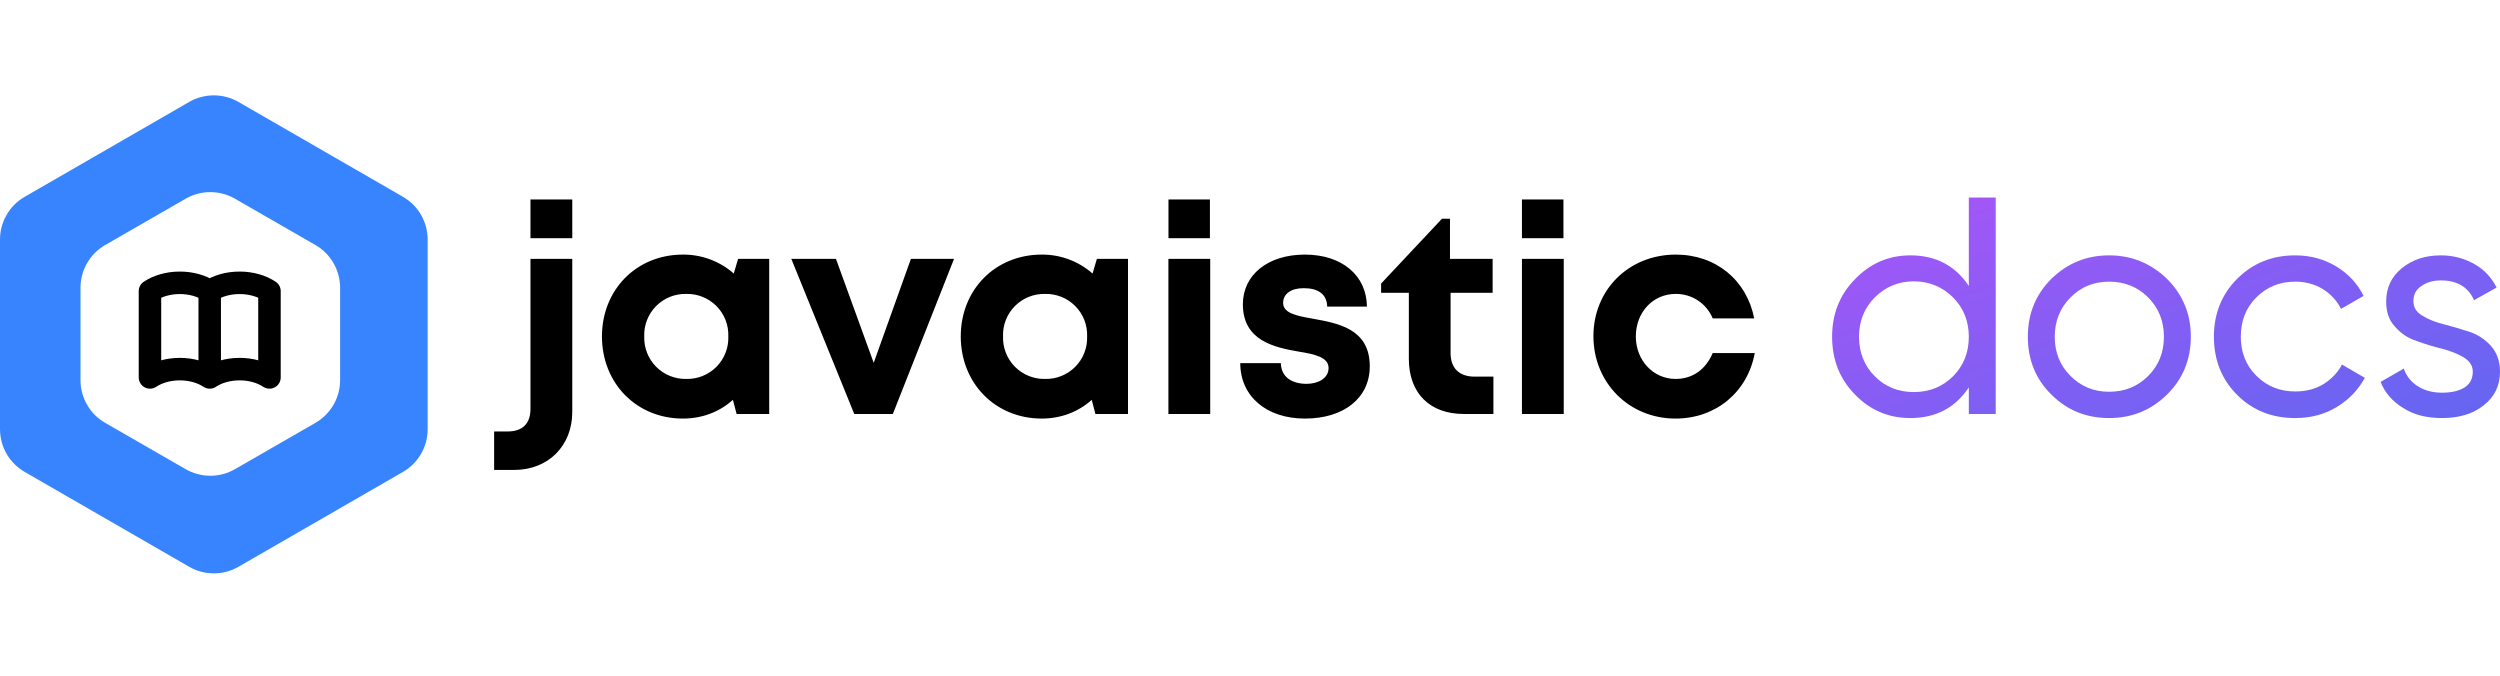 <svg width="540" height="146" viewBox="0 0 540 146" fill="none" xmlns="http://www.w3.org/2000/svg">
    <path
        d="M114.582 51.45H123.611V43.085H114.582V51.45ZM106.744 101.507H111.063C118.416 101.507 123.611 96.305 123.611 88.986V55.92H114.582V88.307C114.582 91.522 112.855 93.195 109.649 93.195H106.732V101.507H106.744ZM159.424 55.92L158.495 59.083C155.459 56.416 151.546 54.96 147.503 54.992C137.493 54.992 130.022 62.559 130.022 72.675C130.022 82.778 137.48 90.411 147.503 90.411C151.756 90.411 155.459 88.921 158.311 86.372L159.109 89.417H166.149V55.92H159.424ZM148.236 81.85C147.028 81.876 145.827 81.655 144.706 81.201C143.586 80.748 142.57 80.072 141.721 79.213C140.871 78.354 140.205 77.332 139.764 76.208C139.323 75.084 139.116 73.882 139.155 72.675C139.11 71.466 139.314 70.261 139.753 69.134C140.191 68.007 140.856 66.981 141.707 66.121C142.558 65.26 143.576 64.582 144.699 64.129C145.822 63.676 147.026 63.458 148.236 63.487C149.446 63.458 150.651 63.676 151.773 64.129C152.896 64.582 153.915 65.26 154.765 66.121C155.616 66.981 156.281 68.007 156.72 69.134C157.158 70.261 157.362 71.466 157.317 72.675C157.36 73.883 157.156 75.087 156.716 76.212C156.276 77.338 155.611 78.362 154.76 79.221C153.91 80.081 152.892 80.757 151.77 81.209C150.648 81.661 149.446 81.879 148.236 81.85ZM196.754 55.92L188.72 78.374L180.569 55.92H170.925L184.52 89.417H192.855L206.07 55.92H196.741H196.754ZM236.924 55.92L235.995 59.083C232.959 56.416 229.046 54.96 225.004 54.992C214.994 54.992 207.523 62.559 207.523 72.675C207.523 82.778 214.994 90.411 225.004 90.411C229.257 90.411 232.973 88.921 235.812 86.372L236.611 89.417H243.65V55.92H236.924ZM225.737 81.85C224.528 81.876 223.328 81.655 222.207 81.201C221.087 80.748 220.072 80.072 219.221 79.213C218.372 78.354 217.706 77.332 217.265 76.208C216.824 75.084 216.616 73.882 216.656 72.675C216.611 71.466 216.814 70.261 217.253 69.134C217.692 68.007 218.358 66.981 219.208 66.121C220.059 65.26 221.077 64.582 222.2 64.129C223.323 63.676 224.526 63.458 225.737 63.487C226.948 63.458 228.151 63.676 229.274 64.129C230.397 64.582 231.415 65.26 232.266 66.121C233.116 66.981 233.782 68.007 234.221 69.134C234.66 70.261 234.862 71.466 234.817 72.675C234.861 73.883 234.656 75.087 234.216 76.212C233.777 77.338 233.111 78.362 232.261 79.221C231.41 80.081 230.393 80.757 229.271 81.209C228.149 81.661 226.946 81.879 225.737 81.85ZM252.39 51.45H261.341V43.085H252.39V51.45ZM252.39 89.417H261.406V55.92H252.377V89.43L252.39 89.417ZM281.857 90.411C290.323 90.411 295.871 85.941 295.871 79.118C295.871 70.937 288.897 69.813 283.467 68.82C279.999 68.205 277.159 67.643 277.159 65.421C277.159 63.487 278.835 62.246 281.608 62.246C284.749 62.246 286.607 63.553 286.673 66.219H295.256C295.191 59.514 289.891 54.992 281.857 54.992C273.824 54.992 268.459 59.396 268.459 65.722C268.459 73.603 275.249 75.028 280.562 75.956C284.082 76.518 286.973 77.197 286.973 79.484C286.973 81.733 284.697 82.909 282.224 82.909C279.018 82.909 276.728 81.419 276.663 78.439H267.895C267.895 85.575 273.522 90.411 281.857 90.411ZM318.507 81.353C315.171 81.353 313.326 79.498 313.326 76.256V63.239H322.407V55.92H313.195V47.242H311.468L298.318 61.252V63.239H304.31V77.511C304.31 84.895 308.812 89.417 316.166 89.417H322.577V81.353H318.521H318.507ZM328.74 51.45H337.703V43.085H328.74V51.45ZM328.74 89.417H337.768V55.92H328.74V89.43V89.417ZM361.922 90.411C370.624 90.411 377.48 84.699 379.025 76.269H369.943C368.399 79.864 365.56 81.85 361.922 81.85C357.094 81.85 353.339 77.825 353.339 72.675C353.339 67.447 357.042 63.487 361.922 63.487C363.635 63.465 365.315 63.956 366.744 64.897C368.175 65.838 369.289 67.187 369.943 68.767H378.907C377.297 60.507 370.624 54.992 361.975 54.992C351.847 54.992 344.18 62.559 344.18 72.61C344.18 82.66 351.847 90.411 361.922 90.411Z"
        fill="black" />
    <path
        d="M51.522 22.024L87.046 42.512C88.665 43.447 90.009 44.791 90.944 46.408C91.879 48.025 92.372 49.86 92.374 51.727V92.703C92.374 96.505 90.353 100.031 87.046 101.931L51.522 122.419C49.9 123.354 48.06 123.847 46.187 123.847C44.314 123.847 42.474 123.354 40.852 122.419L5.328 101.931C3.707 100.995 2.362 99.65 1.427 98.03C0.492 96.41 -0 94.573 3.58816e-07 92.703V51.727C3.58816e-07 47.926 2.034 44.413 5.328 42.512L40.852 22.024C42.474 21.089 44.314 20.597 46.187 20.597C48.06 20.597 49.9 21.089 51.522 22.024ZM68.122 52.92L50.747 42.919C49.129 41.988 47.294 41.499 45.426 41.499C43.558 41.499 41.723 41.988 40.104 42.919L22.729 52.92C21.106 53.855 19.758 55.199 18.821 56.819C17.883 58.439 17.389 60.277 17.388 62.148V82.112C17.388 85.913 19.422 89.453 22.729 91.34L40.104 101.342C41.723 102.272 43.558 102.762 45.426 102.762C47.294 102.762 49.129 102.272 50.747 101.342L68.122 91.34C69.746 90.406 71.094 89.061 72.031 87.441C72.969 85.821 73.463 83.983 73.464 82.112V62.148C73.464 58.347 71.416 54.808 68.122 52.92Z"
        fill="#3884FF" />
    <path
        d="M45.298 62.884C46.973 61.771 49.248 61.087 51.752 61.087C54.257 61.087 56.53 61.771 58.205 62.884V81.526C56.53 80.413 54.257 79.729 51.752 79.729C49.248 79.729 46.973 80.413 45.298 81.526M45.298 62.884V81.526V62.884ZM45.298 62.884C43.623 61.771 41.349 61.087 38.845 61.087C36.342 61.087 34.067 61.771 32.392 62.884V81.526C34.067 80.413 36.342 79.729 38.845 79.729C41.349 79.729 43.623 80.413 45.298 81.526V62.884Z"
        stroke="black" stroke-width="4.859" stroke-linecap="round" stroke-linejoin="round" />
    <path
        d="M425.264 42.665V61.772C422.325 57.362 418.116 55.158 412.637 55.158C407.961 55.158 403.952 56.895 400.679 60.302C397.338 63.709 395.735 67.852 395.735 72.729C395.735 77.672 397.338 81.815 400.679 85.222C403.952 88.629 407.961 90.299 412.637 90.299C418.116 90.299 422.325 88.095 425.264 83.685V89.431H431.077V42.665H425.264ZM413.372 84.687C410.032 84.687 407.226 83.552 404.954 81.28C402.683 79.009 401.547 76.136 401.547 72.729C401.547 69.388 402.683 66.515 404.954 64.244C407.226 61.972 410.032 60.77 413.372 60.77C416.713 60.77 419.586 61.972 421.857 64.244C424.129 66.515 425.264 69.388 425.264 72.729C425.264 76.136 424.129 79.009 421.857 81.28C419.586 83.552 416.713 84.687 413.372 84.687Z"
        fill="url(#paint0_linear_917_108)" />
    <path
        d="M455.583 90.299C460.46 90.299 464.602 88.629 468.076 85.222C471.484 81.881 473.221 77.672 473.221 72.729C473.221 67.785 471.484 63.643 468.076 60.235C464.602 56.895 460.46 55.158 455.583 55.158C450.639 55.158 446.497 56.895 443.09 60.235C439.683 63.643 438.012 67.785 438.012 72.729C438.012 77.672 439.683 81.881 443.09 85.222C446.497 88.629 450.639 90.299 455.583 90.299ZM455.583 84.621C452.243 84.621 449.503 83.485 447.232 81.213C444.96 78.942 443.825 76.136 443.825 72.729C443.825 69.388 444.96 66.515 447.232 64.244C449.503 61.972 452.243 60.837 455.583 60.837C458.924 60.837 461.729 61.972 464.001 64.244C466.272 66.515 467.408 69.388 467.408 72.729C467.408 76.136 466.272 78.942 464.001 81.213C461.729 83.485 458.924 84.621 455.583 84.621Z"
        fill="url(#paint1_linear_917_108)" />
    <path
        d="M495.773 90.299C498.98 90.299 501.986 89.564 504.658 87.961C507.331 86.358 509.335 84.287 510.805 81.614L505.861 78.741C504.926 80.545 503.523 81.948 501.786 83.017C499.982 84.086 497.978 84.554 495.773 84.554C492.432 84.554 489.626 83.418 487.355 81.147C485.083 78.875 484.014 76.069 484.014 72.729C484.014 69.388 485.083 66.515 487.355 64.244C489.626 61.972 492.432 60.837 495.773 60.837C497.978 60.837 499.982 61.371 501.719 62.44C503.456 63.509 504.792 64.979 505.661 66.716L510.538 63.91C509.201 61.237 507.264 59.166 504.658 57.563C501.986 55.959 499.046 55.158 495.773 55.158C490.695 55.158 486.553 56.895 483.213 60.235C479.872 63.576 478.202 67.785 478.202 72.729C478.202 77.739 479.872 81.948 483.213 85.289C486.553 88.629 490.695 90.299 495.773 90.299Z"
        fill="url(#paint2_linear_917_108)" />
    <path
        d="M521.293 65.046C521.293 63.643 521.828 62.574 523.03 61.772C524.166 60.97 525.569 60.569 527.239 60.569C530.78 60.569 533.185 62.039 534.388 64.845L539.265 62.106C538.196 59.968 536.593 58.231 534.455 57.029C532.317 55.826 529.912 55.158 527.239 55.158C523.832 55.158 521.026 56.093 518.755 57.964C516.483 59.834 515.414 62.24 515.414 65.112C515.414 67.384 516.015 69.188 517.352 70.591C518.621 72.061 520.158 73.063 522.028 73.664C523.832 74.332 525.636 74.867 527.507 75.334C529.31 75.802 530.847 76.403 532.183 77.205C533.453 78.007 534.121 79.009 534.121 80.278C534.121 81.881 533.453 83.017 532.25 83.752C530.981 84.487 529.377 84.821 527.507 84.821C525.436 84.821 523.698 84.353 522.229 83.418C520.759 82.483 519.757 81.213 519.222 79.61L514.212 82.483C515.147 84.888 516.817 86.758 519.155 88.162C521.427 89.631 524.233 90.299 527.507 90.299C531.114 90.299 534.121 89.431 536.459 87.56C538.797 85.756 540 83.351 540 80.278C540 78.007 539.332 76.203 538.062 74.733C536.726 73.263 535.19 72.261 533.386 71.66C531.515 71.058 529.711 70.524 527.907 70.056C526.037 69.589 524.5 68.987 523.231 68.186C521.895 67.384 521.293 66.382 521.293 65.046Z"
        fill="url(#paint3_linear_917_108)" />
    <defs>
        <linearGradient id="paint0_linear_917_108" x1="395.735" y1="42.665" x2="424.099" y2="128.568"
            gradientUnits="userSpaceOnUse">
            <stop stop-color="#A855F7" />
            <stop offset="1" stop-color="#6366F1" />
        </linearGradient>
        <linearGradient id="paint1_linear_917_108" x1="395.735" y1="42.665" x2="424.099" y2="128.568"
            gradientUnits="userSpaceOnUse">
            <stop stop-color="#A855F7" />
            <stop offset="1" stop-color="#6366F1" />
        </linearGradient>
        <linearGradient id="paint2_linear_917_108" x1="395.735" y1="42.665" x2="424.099" y2="128.568"
            gradientUnits="userSpaceOnUse">
            <stop stop-color="#A855F7" />
            <stop offset="1" stop-color="#6366F1" />
        </linearGradient>
        <linearGradient id="paint3_linear_917_108" x1="395.735" y1="42.665" x2="424.099" y2="128.568"
            gradientUnits="userSpaceOnUse">
            <stop stop-color="#A855F7" />
            <stop offset="1" stop-color="#6366F1" />
        </linearGradient>
    </defs>
</svg>